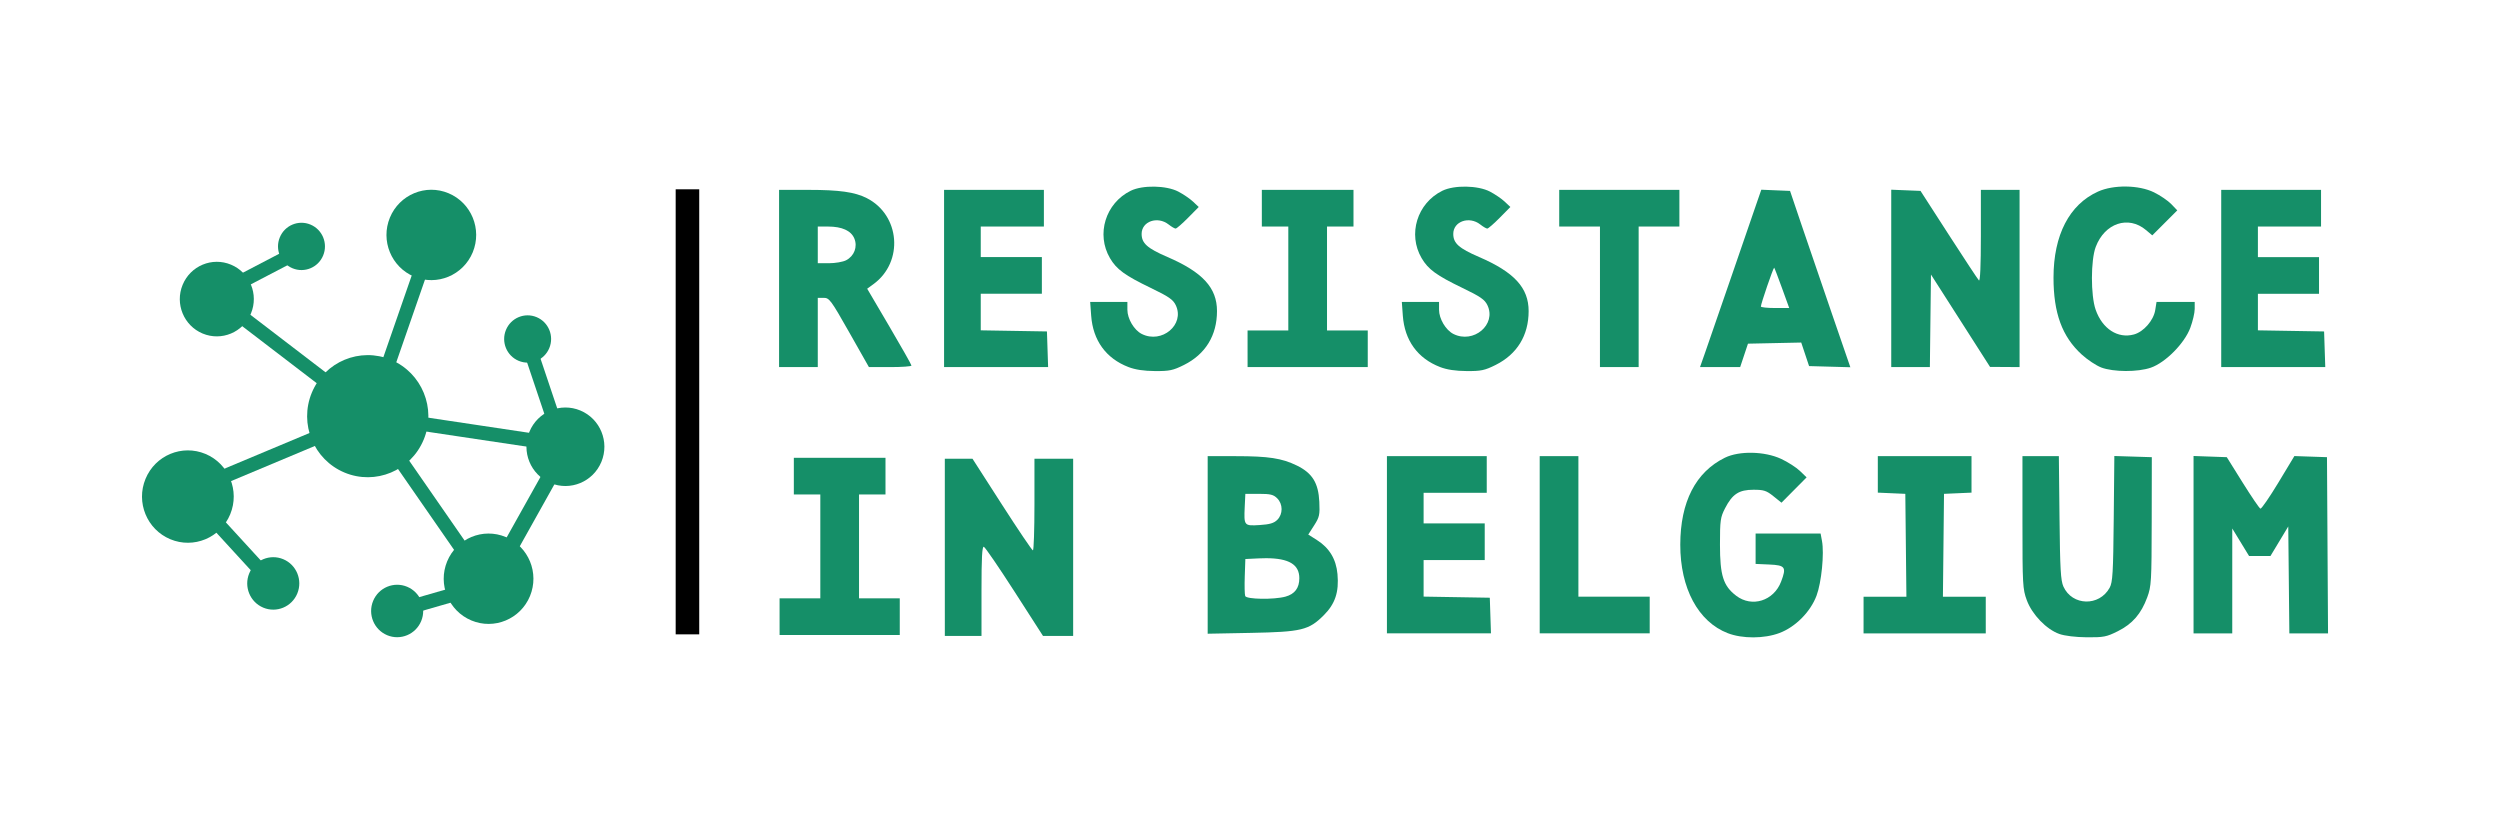 <?xml version="1.0" encoding="UTF-8" standalone="no"?>
<!-- Created with Inkscape (http://www.inkscape.org/) -->

<svg
   width="1000"
   height="330"
   viewBox="0 0 264.583 87.312"
   version="1.1"
   id="svg1"
   inkscape:version="1.3 (0e150ed6c4, 2023-07-21)"
   sodipodi:docname="logo_large_ResistanceInBelgium.svg"
   inkscape:export-filename="logo_large_300dpi_ResistanceinBelgium.jpg"
   inkscape:export-xdpi="1200"
   inkscape:export-ydpi="1200"
   xmlns:inkscape="http://www.inkscape.org/namespaces/inkscape"
   xmlns:sodipodi="http://sodipodi.sourceforge.net/DTD/sodipodi-0.dtd"
   xmlns="http://www.w3.org/2000/svg"
   xmlns:svg="http://www.w3.org/2000/svg">
  <sodipodi:namedview
     id="namedview1"
     pagecolor="#ffffff"
     bordercolor="#cccccc"
     borderopacity="1"
     inkscape:showpageshadow="0"
     inkscape:pageopacity="1"
     inkscape:pagecheckerboard="false"
     inkscape:deskcolor="#d1d1d1"
     inkscape:document-units="mm"
     inkscape:zoom="1.4977807"
     inkscape:cx="471.03023"
     inkscape:cy="4.3397541"
     inkscape:window-width="1920"
     inkscape:window-height="986"
     inkscape:window-x="-11"
     inkscape:window-y="-11"
     inkscape:window-maximized="1"
     inkscape:current-layer="layer2"
     showgrid="false"
     inkscape:export-bgcolor="#ffffffff">
    <inkscape:grid
       id="grid1"
       units="mm"
       originx="0"
       originy="0"
       spacingx="1"
       spacingy="1"
       empcolor="#0099e5"
       empopacity="0.302"
       color="#0099e5"
       opacity="0.149"
       empspacing="5"
       dotted="false"
       gridanglex="30"
       gridanglez="30"
       visible="false" />
  </sodipodi:namedview>
  <defs
     id="defs1" />
  <g
     inkscape:groupmode="layer"
     id="layer2"
     inkscape:label="Logo&amp;Name"
     style="display:inline">
    <path
       style="mix-blend-mode:color-dodge;fill:#158f68;fill-opacity:1;stroke-width:1.222"
       d="m 235.079,29.474 v -9.378 h 5.282 5.282 v 1.94 1.94 h -3.341 -3.341 v 1.617 1.617 h 3.234 3.234 v 1.94 1.94 h -3.234 -3.234 v 1.935 1.935 l 3.503,0.059 3.503,0.059 0.062,1.886 0.062,1.886 h -5.506 -5.506 z"
       id="path37-3-5-9" />
    <path
       style="mix-blend-mode:color-dodge;fill:#158f68;fill-opacity:1;stroke-width:1.222"
       d="m 200.156,29.464 v -9.387 l 1.549,0.063 1.549,0.063 2.989,4.635 c 1.644,2.549 3.081,4.727 3.194,4.84 0.13,0.13 0.205,-1.596 0.205,-4.689 v -4.894 h 2.048 2.048 v 9.378 9.378 l -1.563,-0.01 -1.563,-0.01 -3.126,-4.888 -3.126,-4.888 -0.058,4.898 -0.058,4.898 h -2.044 -2.044 z"
       id="path36-1-3-7" />
    <path
       id="path34-2-5-2"
       style="mix-blend-mode:color-dodge;fill:#158f68;fill-opacity:1;stroke-width:1.222"
       d="m 186.405,20.078 -0.433,1.248 c -0.238,0.687 -1.45,4.207 -2.693,7.824 -1.243,3.616 -2.508,7.279 -2.811,8.138 l -0.55,1.562 h 2.124 2.125 l 0.413,-1.239 0.413,-1.239 2.818,-0.06 2.819,-0.06 0.415,1.246 0.415,1.246 2.184,0.061 2.184,0.061 -1.951,-5.666 c -1.073,-3.116 -2.509,-7.315 -3.191,-9.331 l -1.24,-3.665 -1.52,-0.063 z m 1.359,8.253 c 0.002,-7.6e-4 0.004,-6.34e-4 0.005,5.15e-4 0.039,0.039 0.413,1.015 0.83,2.169 l 0.76,2.098 h -1.5 c -0.825,0 -1.5,-0.073 -1.5,-0.161 0,-0.283 1.294,-4.059 1.405,-4.107 z" />
    <path
       style="mix-blend-mode:color-dodge;fill:#158f68;fill-opacity:1;stroke-width:1.222"
       d="m 169.329,31.413 v -7.437 h -2.156 -2.156 v -1.94 -1.94 h 6.359 6.359 v 1.94 1.94 h -2.156 -2.156 v 7.437 7.437 h -2.048 -2.048 z"
       id="path33-2-2-8" />
    <path
       style="mix-blend-mode:color-dodge;fill:#158f68;fill-opacity:1;stroke-width:1.222"
       d="m 132.034,36.911 v -1.94 h 2.156 2.156 v -5.497 -5.497 h -1.401 -1.401 v -1.94 -1.94 h 4.85 4.85 v 1.94 1.94 h -1.401 -1.401 v 5.497 5.497 h 2.156 2.156 v 1.94 1.94 h -6.359 -6.359 z"
       id="path32-2-1-0" />
    <path
       style="mix-blend-mode:color-dodge;fill:#158f68;fill-opacity:1;stroke-width:1.222"
       d="m 99.914,29.473 v -9.378 h 5.282 5.282 v 1.94 1.94 h -3.341 -3.341 v 1.617 1.617 h 3.234 3.234 v 1.94 1.94 h -3.234 -3.234 v 1.935 1.935 l 3.503,0.059 3.503,0.059 0.062,1.886 0.062,1.886 h -5.506 -5.506 z"
       id="path31-0-3-2" />
    <path
       id="path29-1-8-0"
       style="mix-blend-mode:color-dodge;fill:#158f68;fill-opacity:1;stroke-width:1.222"
       d="m 82.452,20.095 v 9.378 9.378 h 2.048 2.048 v -3.665 -3.665 h 0.63 c 0.59,0 0.762,0.233 2.706,3.665 l 2.076,3.665 H 94.212 c 1.239,0 2.252,-0.073 2.252,-0.162 -6.18e-4,-0.089 -1.055,-1.955 -2.344,-4.147 l -2.343,-3.986 0.673,-0.492 c 3.213,-2.352 2.818,-7.31 -0.725,-9.101 -1.262,-0.638 -2.889,-0.868 -6.157,-0.868 z m 4.096,3.881 h 1.085 c 1.479,0 2.442,0.438 2.785,1.267 0.361,0.872 -0.011,1.856 -0.871,2.301 -0.333,0.172 -1.144,0.313 -1.802,0.313 h -1.197 v -1.941 z" />
    <path
       style="mix-blend-mode:color-dodge;fill:#158f68;fill-opacity:1;stroke-width:1.222"
       d="m 222.376,38.889 c -0.525,-0.199 -1.451,-0.814 -2.057,-1.366 -2.078,-1.893 -2.994,-4.393 -2.989,-8.157 0.006,-4.496 1.674,-7.718 4.707,-9.09 1.647,-0.745 4.325,-0.708 5.935,0.083 0.656,0.322 1.477,0.882 1.824,1.245 l 0.632,0.66 -1.322,1.322 -1.322,1.322 -0.671,-0.564 c -1.867,-1.571 -4.367,-0.73 -5.317,1.791 -0.529,1.402 -0.535,5.119 -0.011,6.629 0.707,2.039 2.353,3.103 4.065,2.63 1.025,-0.283 2.071,-1.485 2.246,-2.583 l 0.137,-0.857 h 2.02 2.02 v 0.746 c 0,0.411 -0.21,1.308 -0.466,1.994 -0.616,1.648 -2.62,3.674 -4.169,4.215 -1.381,0.482 -3.968,0.473 -5.266,-0.02 z"
       id="path28-7-6-5" />
    <path
       style="mix-blend-mode:color-dodge;fill:#158f68;fill-opacity:1;stroke-width:1.222"
       d="m 152.406,38.844 c -2.373,-0.914 -3.752,-2.817 -3.941,-5.437 l -0.105,-1.455 h 1.969 1.969 v 0.83 c 0,0.955 0.708,2.15 1.515,2.559 2.129,1.077 4.584,-0.99 3.607,-3.037 -0.285,-0.598 -0.735,-0.91 -2.637,-1.827 -2.757,-1.33 -3.632,-1.968 -4.329,-3.157 -1.485,-2.534 -0.474,-5.817 2.194,-7.131 1.257,-0.618 3.763,-0.575 5.037,0.087 0.534,0.277 1.238,0.758 1.566,1.068 l 0.596,0.563 -1.128,1.142 c -0.62,0.628 -1.213,1.142 -1.317,1.142 -0.104,0 -0.436,-0.194 -0.737,-0.431 -1.173,-0.922 -2.861,-0.336 -2.861,0.993 0,0.992 0.592,1.522 2.728,2.444 3.733,1.61 5.248,3.263 5.248,5.726 0,2.575 -1.218,4.564 -3.488,5.698 -1.16,0.579 -1.54,0.66 -3.068,0.65 -1.182,-0.008 -2.091,-0.145 -2.822,-0.427 z"
       id="path27-0-2-4" />
    <path
       style="mix-blend-mode:color-dodge;fill:#158f68;fill-opacity:1;stroke-width:1.222"
       d="m 119.423,38.844 c -2.373,-0.914 -3.752,-2.817 -3.941,-5.437 l -0.105,-1.455 h 1.969 1.969 v 0.83 c 0,0.955 0.708,2.15 1.515,2.559 2.129,1.077 4.584,-0.99 3.607,-3.037 -0.285,-0.598 -0.735,-0.91 -2.637,-1.827 -2.757,-1.33 -3.632,-1.968 -4.328,-3.157 -1.485,-2.534 -0.474,-5.817 2.194,-7.131 1.257,-0.618 3.763,-0.575 5.037,0.087 0.534,0.277 1.238,0.758 1.566,1.068 l 0.596,0.563 -1.128,1.142 c -0.62,0.628 -1.213,1.142 -1.317,1.142 -0.104,0 -0.436,-0.194 -0.737,-0.431 -1.173,-0.922 -2.861,-0.336 -2.861,0.993 0,0.992 0.592,1.522 2.729,2.444 3.733,1.61 5.248,3.263 5.248,5.726 0,2.575 -1.218,4.564 -3.488,5.698 -1.16,0.579 -1.54,0.66 -3.068,0.65 -1.182,-0.008 -2.091,-0.145 -2.822,-0.427 z"
       id="path1-4-4-0" />
    <path
       style="fill:#158f68;fill-opacity:1;stroke-width:1.222"
       d="m 99.993,57.929 v -9.378 h 1.465 1.465 l 3.116,4.85 c 1.714,2.668 3.189,4.85 3.278,4.85 0.089,0 0.162,-2.183 0.162,-4.85 v -4.85 h 2.048 2.048 v 9.378 9.377 h -1.594 -1.594 l -3.007,-4.677 c -1.654,-2.573 -3.119,-4.715 -3.256,-4.761 -0.184,-0.061 -0.249,1.169 -0.249,4.677 v 4.761 h -1.94 -1.94 z"
       id="path18-7-6-0" />
    <path
       style="fill:#158f68;fill-opacity:1;stroke-width:1.222"
       d="m 82.505,65.263 v -1.94 h 2.156 2.156 V 57.825 52.328 H 85.415 84.014 v -1.94 -1.94 h 4.85 4.85 v 1.94 1.94 H 92.314 90.913 v 5.497 5.497 h 2.156 2.156 v 1.94 1.94 h -6.359 -6.359 z"
       id="path17-2-4-8" />
    <path
       style="fill:#158f68;fill-opacity:1;stroke-width:1.222"
       d="m 232.15,57.645 v -9.386 l 1.759,0.063 1.759,0.063 1.68,2.691 c 0.924,1.48 1.769,2.721 1.877,2.757 0.108,0.036 0.962,-1.202 1.897,-2.75 l 1.699,-2.816 1.725,0.059 1.725,0.059 0.056,9.324 0.056,9.324 h -2.047 -2.047 l -0.058,-5.659 -0.058,-5.659 -0.941,1.563 -0.941,1.563 h -1.134 -1.134 l -0.888,-1.455 -0.888,-1.455 -9.2e-4,5.551 -9.4e-4,5.551 h -2.048 -2.048 z"
       id="path14-0-2-3" />
    <path
       style="fill:#158f68;fill-opacity:1;stroke-width:1.222"
       d="m 197.227,65.091 v -1.94 h 2.267 2.267 l -0.058,-5.443 -0.058,-5.443 -1.455,-0.064 -1.455,-0.064 v -1.93 -1.93 h 4.958 4.958 v 1.93 1.93 l -1.455,0.064 -1.455,0.064 -0.058,5.443 -0.058,5.443 h 2.267 2.267 v 1.94 1.94 h -6.467 -6.467 z"
       id="path13-9-6-7" />
    <path
       style="fill:#158f68;fill-opacity:1;stroke-width:1.222"
       d="m 162.951,57.654 v -9.378 h 2.048 2.048 v 7.437 7.437 h 3.773 3.773 v 1.94 1.94 h -5.821 -5.821 z"
       id="path12-6-9-7" />
    <path
       style="fill:#158f68;fill-opacity:1;stroke-width:1.222"
       d="m 146.783,57.654 v -9.378 h 5.282 5.282 v 1.94 1.94 h -3.341 -3.341 v 1.617 1.617 h 3.234 3.234 v 1.94 1.94 h -3.234 -3.234 v 1.935 1.935 l 3.503,0.059 3.503,0.059 0.062,1.886 0.062,1.886 h -5.506 -5.506 z"
       id="path11-5-4-5" />
    <path
       style="fill:#158f68;fill-opacity:1;stroke-width:1.222"
       d="m 217.947,67.094 c -1.371,-0.484 -2.886,-2.056 -3.445,-3.574 -0.434,-1.178 -0.459,-1.638 -0.459,-8.246 v -6.998 h 1.926 1.926 l 0.069,6.521 c 0.057,5.434 0.126,6.649 0.416,7.285 0.932,2.049 3.795,2.119 4.891,0.12 0.318,-0.58 0.375,-1.548 0.432,-7.305 l 0.065,-6.637 1.983,0.062 1.982,0.062 -0.011,6.791 c -0.011,6.372 -0.04,6.867 -0.47,8.034 -0.648,1.759 -1.568,2.82 -3.117,3.594 -1.194,0.597 -1.507,0.658 -3.28,0.643 -1.177,-0.01 -2.337,-0.151 -2.905,-0.351 z"
       id="path7-0-6-2" />
    <path
       style="fill:#158f68;fill-opacity:1;stroke-width:1.222"
       d="m 182.861,67.014 c -3.133,-1.205 -5.04,-4.756 -5.032,-9.374 0.007,-4.523 1.629,-7.682 4.723,-9.199 1.514,-0.743 4.201,-0.688 5.945,0.121 0.711,0.33 1.61,0.906 1.997,1.28 l 0.704,0.68 -1.329,1.34 -1.329,1.34 -0.852,-0.685 c -0.739,-0.594 -1.02,-0.685 -2.108,-0.685 -1.539,0 -2.237,0.454 -3.01,1.957 -0.495,0.962 -0.54,1.284 -0.54,3.858 0,3.262 0.349,4.361 1.719,5.405 1.663,1.268 3.972,0.543 4.749,-1.492 0.588,-1.539 0.45,-1.741 -1.243,-1.815 l -1.453,-0.064 v -1.607 -1.607 h 3.439 3.439 l 0.147,0.786 c 0.25,1.331 -0.055,4.393 -0.575,5.782 -0.645,1.723 -2.238,3.327 -3.933,3.962 -1.617,0.605 -3.909,0.612 -5.459,0.016 z"
       id="path2-9-2-2" />
    <path
       id="path8-1-1-0"
       style="fill:#158f68;fill-opacity:1;stroke-width:1.222"
       d="m 127.812,48.277 v 9.396 9.396 l 4.581,-0.089 c 5.359,-0.103 6.129,-0.29 7.71,-1.872 1.202,-1.202 1.618,-2.453 1.447,-4.348 -0.144,-1.586 -0.857,-2.769 -2.174,-3.604 l -0.918,-0.582 0.621,-0.969 c 0.561,-0.875 0.614,-1.117 0.549,-2.497 -0.093,-1.991 -0.743,-3.042 -2.373,-3.837 -1.595,-0.778 -3.002,-0.994 -6.454,-0.994 z m 3.987,3.988 h 1.449 c 1.205,0 1.529,0.08 1.922,0.473 0.616,0.615 0.621,1.668 0.011,2.277 h -9.8e-4 c -0.352,0.352 -0.797,0.484 -1.865,0.552 -1.651,0.105 -1.676,0.075 -1.582,-1.924 z m 2.197,6.811 c 2.424,0.005 3.516,0.672 3.516,2.117 0,1.037 -0.48,1.677 -1.461,1.949 -1.205,0.335 -4.132,0.292 -4.267,-0.062 -0.061,-0.158 -0.082,-1.104 -0.047,-2.102 l 0.063,-1.814 1.401,-0.068 c 0.279,-0.014 0.545,-0.02 0.795,-0.02 z" />
    <rect
       style="fill:#000000;stroke-width:0.227"
       id="rect2-9-2-8-9-0"
       width="2.493"
       height="47.101"
       x="71.509"
       y="20.034" />
    <g
       id="g1244-5-5-1"
       transform="matrix(2.445,0,0,2.445,-354.085,-207.57)"
       style="fill:#158f68;fill-opacity:1">
      <path
         id=" rect1025-8-9-5-0-5-3-1-2-6-9-2"
         style="clip-rule:evenodd;fill:#158f68;fill-opacity:1;fill-rule:nonzero;stroke:none;stroke-width:0.037;stroke-miterlimit:4;stroke-dasharray:none"
         d="m 163.397,94.643 -2.688,7.744 -6.066,-4.643 3.589,-1.873 -0.271,-0.543 -4.057,2.118 0.11,0.222 -0.175,0.225 6.4,4.898 -7.43,3.114 0.099,0.251 -0.202,0.183 3.099,3.382 0.449,-0.406 -2.778,-3.031 7.226,-3.029 4.704,6.785 -3.742,1.078 0.158,0.586 3.515,-1.013 -0.319,0.57 0.587,0.346 4.755,-8.505 -0.587,-0.346 -0.482,0.861 -1.301,-3.873 -0.574,0.187 1.292,3.846 -7.457,-1.118 2.71,-7.807 -0.567,-0.21 m -1.921,8.665 7.373,1.105 -2.95,5.275 -4.424,-6.381" />
      <path
         id=" path1154-2-30-0-1-0-3-8-9-3-6-8-6-4-8-6-6-9-5-1-3-2-7-9-1-3-9"
         style="clip-rule:evenodd;fill:#158f68;fill-opacity:1;fill-rule:evenodd;stroke:none;stroke-width:0.037"
         d="m 163.16,103.924 c -0.556,1.347 -2.091,1.986 -3.429,1.426 -1.338,-0.56 -1.972,-2.106 -1.415,-3.454 0.556,-1.347 2.091,-1.986 3.429,-1.426 1.338,0.56 1.972,2.106 1.416,3.453 z" />
      <path
         id=" path1154-2-30-7-1-6-3-1-6-4-3-7-5-2-8-3-8-9-3-6-9-4-1-0-7-5-6"
         style="clip-rule:evenodd;fill:#158f68;fill-opacity:1;fill-rule:evenodd;stroke:none;stroke-width:0.037"
         d="m 154.785,107.157 c -0.421,1.02 -1.582,1.503 -2.595,1.079 -1.012,-0.424 -1.492,-1.594 -1.071,-2.613 0.421,-1.02 1.582,-1.502 2.595,-1.079 1.012,0.424 1.492,1.594 1.071,2.613 z" />
      <path
         id=" path1154-2-30-2-8-9-2-0-0-6-3-6-5-2-1-5-8-0-4-3-2-57-3-4-7-8-0"
         style="clip-rule:evenodd;fill:#158f68;fill-opacity:1;fill-rule:evenodd;stroke:none;stroke-width:0.037"
         d="m 155.684,98.461 c -0.34,0.823 -1.277,1.213 -2.094,0.871 -0.817,-0.342 -1.204,-1.286 -0.864,-2.109 0.34,-0.823 1.277,-1.213 2.094,-0.871 0.817,0.342 1.204,1.286 0.864,2.109 z" />
      <path
         id=" path1154-2-30-4-0-8-5-7-3-2-2-9-3-7-0-1-7-5-8-4-9-1-5-6-9-0-4"
         style="clip-rule:evenodd;fill:#158f68;fill-opacity:1;fill-rule:evenodd;stroke:none;stroke-width:0.037"
         d="m 158.808,95.955 c -0.215,0.522 -0.81,0.769 -1.328,0.552 -0.518,-0.217 -0.764,-0.816 -0.548,-1.338 0.215,-0.522 0.81,-0.769 1.328,-0.552 0.518,0.217 0.764,0.816 0.548,1.338 z" />
      <path
         id=" path1154-2-30-21-6-4-4-0-4-1-4-7-0-9-6-8-1-0-2-7-1-4-1-9-2-5-1"
         style="clip-rule:evenodd;fill:#158f68;fill-opacity:1;fill-rule:evenodd;stroke:none;stroke-width:0.037"
         d="m 165.283,95.816 c -0.412,0.997 -1.548,1.47 -2.538,1.055 -0.99,-0.415 -1.459,-1.559 -1.048,-2.556 0.412,-0.997 1.548,-1.47 2.538,-1.055 0.99,0.415 1.459,1.559 1.048,2.556 z" />
      <path
         id=" path1154-2-30-78-3-6-3-6-8-8-3-7-6-2-2-9-5-9-3-8-9-5-1-3-1-2-4"
         style="clip-rule:evenodd;fill:#158f68;fill-opacity:1;fill-rule:evenodd;stroke:none;stroke-width:0.037"
         d="m 170.852,104.886 c -0.358,0.866 -1.345,1.277 -2.205,0.917 -0.86,-0.36 -1.268,-1.354 -0.91,-2.221 0.358,-0.866 1.345,-1.277 2.205,-0.917 0.86,0.36 1.268,1.354 0.91,2.221 z" />
      <path
         id=" path1154-2-30-3-9-6-7-6-7-6-0-5-8-0-4-9-2-8-5-9-1-3-9-8-9-8-0"
         style="clip-rule:evenodd;fill:#158f68;fill-opacity:1;fill-rule:evenodd;stroke:none;stroke-width:0.037"
         d="m 167.761,110.697 c -0.412,0.997 -1.548,1.47 -2.538,1.055 -0.99,-0.415 -1.459,-1.559 -1.048,-2.556 0.412,-0.997 1.548,-1.47 2.538,-1.055 0.99,0.415 1.459,1.559 1.048,2.556 z" />
      <path
         id=" path1154-2-30-4-6-1-5-0-8-0-3-6-8-4-2-4-1-3-7-5-5-4-6-9-0-2-9-7-9"
         style="clip-rule:evenodd;fill:#158f68;fill-opacity:1;fill-rule:evenodd;stroke:none;stroke-width:0.037"
         d="m 163.052,111.778 c -0.239,0.579 -0.898,0.853 -1.473,0.613 -0.575,-0.241 -0.847,-0.905 -0.608,-1.484 0.239,-0.579 0.899,-0.853 1.473,-0.613 0.575,0.241 0.847,0.905 0.608,1.484 z" />
      <path
         id=" path1154-2-30-4-0-8-5-7-3-2-2-9-3-7-9-9-3-0-9-9-7-8-34-4-5-6-8-9"
         style="clip-rule:evenodd;fill:#158f68;fill-opacity:1;fill-rule:evenodd;stroke:none;stroke-width:0.037"
         d="m 168.597,99.962 c -0.215,0.522 -0.81,0.769 -1.328,0.552 -0.518,-0.217 -0.764,-0.816 -0.548,-1.338 0.215,-0.522 0.81,-0.769 1.328,-0.552 0.518,0.217 0.764,0.816 0.548,1.338 z" />
      <path
         id=" path1154-2-30-4-6-1-5-0-8-0-3-6-8-4-2-4-4-0-0-5-4-5-9-2-6-3-5-1-7-4"
         style="clip-rule:evenodd;fill:#158f68;fill-opacity:1;fill-rule:evenodd;stroke:none;stroke-width:0.037"
         d="m 157.689,110.585 c -0.239,0.579 -0.898,0.853 -1.473,0.613 -0.575,-0.241 -0.847,-0.905 -0.608,-1.484 0.239,-0.579 0.899,-0.853 1.473,-0.613 0.575,0.241 0.847,0.905 0.608,1.484 z" />
    </g>
  </g>
</svg>
